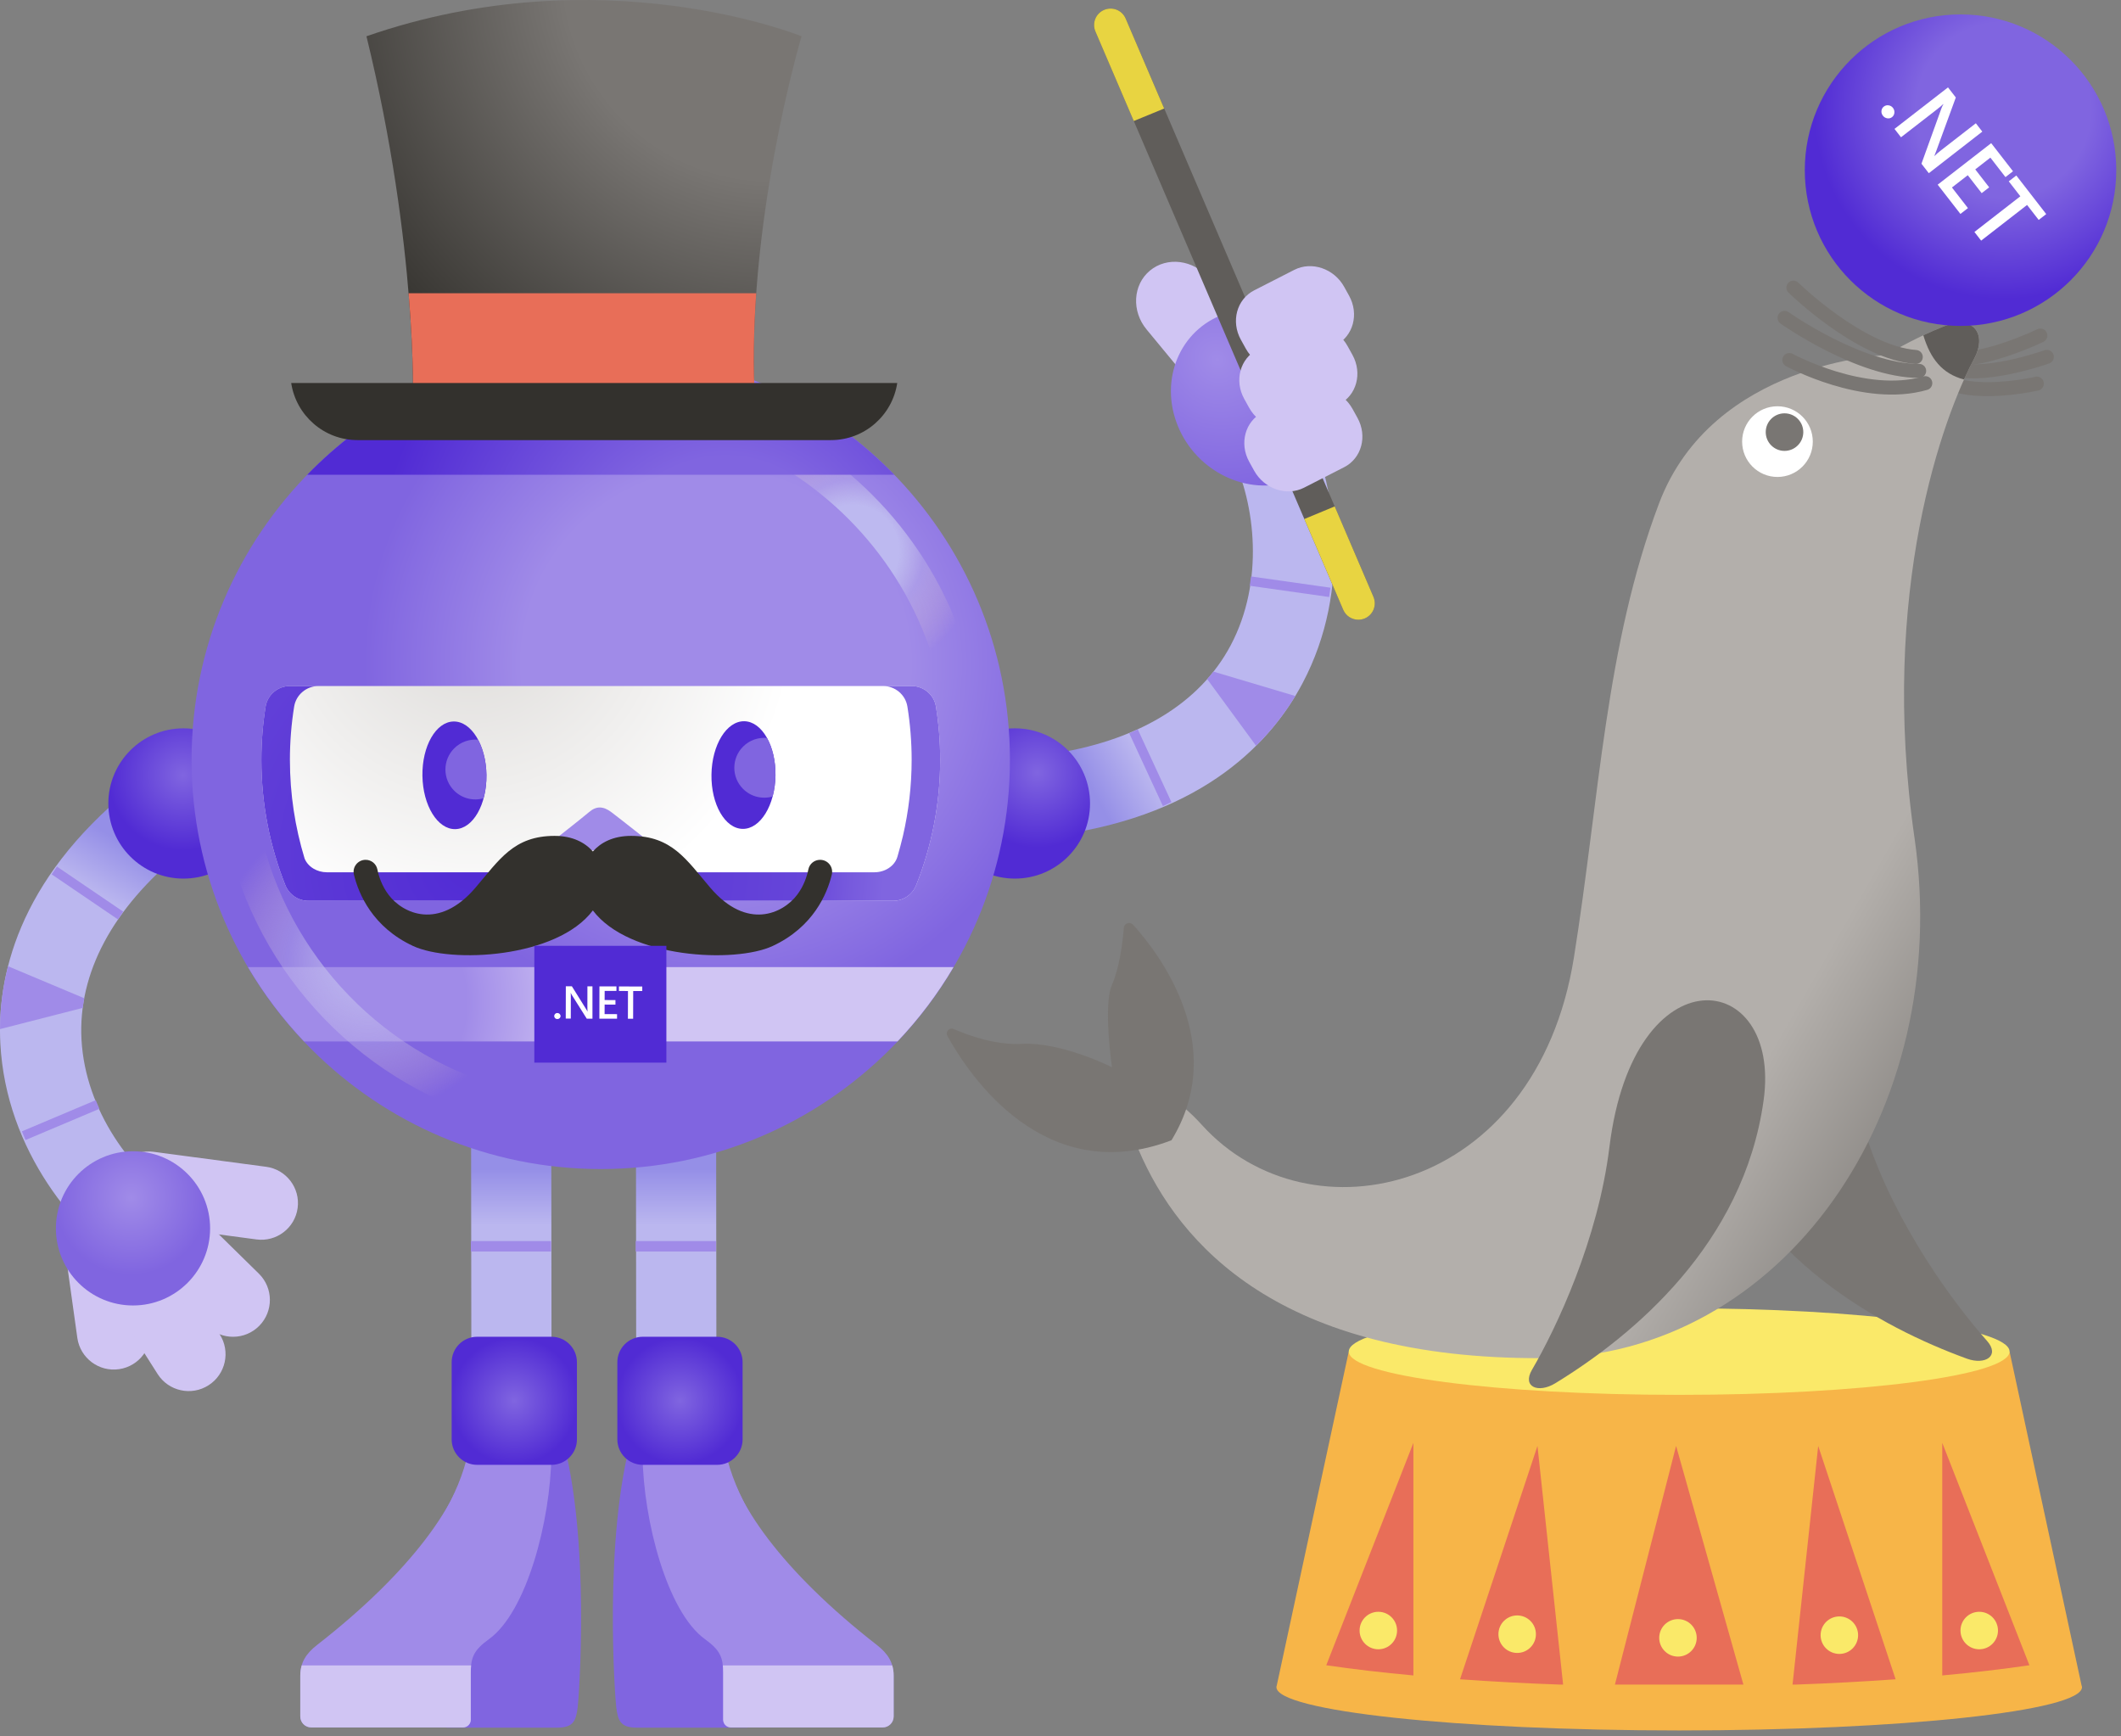 <svg width="303" height="248" viewBox="0 0 303 248" fill="none" xmlns="http://www.w3.org/2000/svg">
<rect x="0" y="0" width="303" height="248" fill="#808080" stroke="none"/>
<path d="M186.407 59.98C190.74 68.86 193.256 84.045 186.073 97.601C181.714 105.833 172.167 116.268 151.438 119.243L149.789 107.754C162.369 105.948 171.368 100.561 175.816 92.172C180.629 83.09 179.36 72.018 175.972 65.075L186.407 59.98Z" fill="url(#paint0_linear)"/>
<path d="M162.539 104.186L161.321 104.749L166.13 115.144L167.348 114.58L162.539 104.186Z" fill="#A08BE8"/>
<path d="M178.726 82.343L178.538 83.672L189.877 85.278L190.065 83.95L178.726 82.343Z" fill="#A08BE8"/>
<path d="M185.04 99.418L173.352 95.936C173.065 96.301 172.767 96.656 172.454 97.001L179.439 106.527C181.814 104.178 183.635 101.746 185.04 99.418Z" fill="#A08BE8"/>
<path d="M103.628 207.274C106.389 220.376 120.149 231.625 121.021 232.137C121.893 232.649 96.111 232.91 96.111 232.91C96.111 232.91 88.532 214.796 91.81 206.815C92.113 206.073 103.628 207.274 103.628 207.274Z" fill="#A08BE8"/>
<path d="M97.191 231.14L119.805 231.25C119.805 231.25 125.061 234.778 126.455 237.326C127.525 239.273 127.447 243.642 127.358 245.589C127.332 246.132 126.883 246.56 126.34 246.555L104.526 246.513C103.826 246.513 103.262 245.939 103.268 245.239C103.288 242.822 102.876 237.681 101.968 236.209C100.611 234.027 97.191 231.14 97.191 231.14Z" fill="#D0C5F3"/>
<path d="M90.332 205.029C86.162 219.593 87.869 242.687 88.041 243.908C88.281 245.599 88.511 246.784 90.917 246.784C93.913 246.784 106.776 246.784 106.776 246.784L100.021 205.969L90.332 205.029Z" fill="#8065E0"/>
<path d="M103.628 207.274C104.635 214.42 111.766 224.463 125.27 234.977C126.847 236.203 127.661 237.503 127.661 239.33V245.182C127.661 246.048 126.962 246.748 126.095 246.748H104.411C103.8 246.748 103.304 246.252 103.304 245.641V238.886C103.304 236.783 102.882 235.702 100.72 234.152C95.318 230.273 91.904 217.202 91.794 207.9C91.685 198.598 103.628 207.274 103.628 207.274Z" fill="#A08BE8"/>
<path d="M127.463 237.895C127.593 238.338 127.666 238.813 127.666 239.335V245.187C127.666 246.053 126.967 246.753 126.1 246.753H104.416C103.806 246.753 103.31 246.257 103.31 245.646V238.892C103.31 238.531 103.294 238.203 103.263 237.895H127.463V237.895Z" fill="#D0C5F3"/>
<path d="M66.931 207.274C64.169 220.376 50.41 231.625 49.538 232.137C48.666 232.649 74.448 232.91 74.448 232.91C74.448 232.91 82.027 214.796 78.749 206.815C78.451 206.073 66.931 207.274 66.931 207.274Z" fill="#A08BE8"/>
<path d="M73.372 231.14L50.759 231.25C50.759 231.25 45.503 234.778 44.109 237.326C43.039 239.273 43.117 243.642 43.206 245.589C43.232 246.132 43.681 246.56 44.224 246.555L66.038 246.513C66.738 246.513 67.302 245.939 67.296 245.239C67.275 242.822 67.688 237.681 68.596 236.209C69.953 234.027 73.372 231.14 73.372 231.14Z" fill="#D0C5F3"/>
<path d="M80.232 205.029C84.403 219.593 82.695 242.687 82.523 243.908C82.283 245.599 82.053 246.784 79.647 246.784C76.651 246.784 63.789 246.784 63.789 246.784L70.543 205.969L80.232 205.029Z" fill="#8065E0"/>
<path d="M66.931 207.274C65.924 214.42 58.793 224.463 45.289 234.977C43.713 236.203 42.898 237.503 42.898 239.33V245.182C42.898 246.048 43.598 246.748 44.464 246.748H66.148C66.759 246.748 67.255 246.252 67.255 245.641V238.886C67.255 236.783 67.678 235.702 69.839 234.152C75.242 230.273 78.656 217.202 78.765 207.9C78.875 198.598 66.931 207.274 66.931 207.274Z" fill="#A08BE8"/>
<path d="M43.102 237.895C42.971 238.338 42.898 238.813 42.898 239.335V245.187C42.898 246.053 43.597 246.753 44.464 246.753H66.148C66.759 246.753 67.255 246.257 67.255 245.646V238.892C67.255 238.531 67.27 238.203 67.302 237.895H43.102V237.895Z" fill="#D0C5F3"/>
<path d="M90.85 159.469L90.881 191.369L102.339 191.358L102.303 159.453L90.85 159.469Z" fill="url(#paint1_linear)"/>
<path d="M102.281 177.28H90.818V178.773H102.281V177.28Z" fill="#A08BE8"/>
<path d="M67.297 159.469L67.333 191.369L78.786 191.358L78.75 159.453L67.297 159.469Z" fill="url(#paint2_linear)"/>
<path d="M78.728 177.28H67.265V178.773H78.728V177.28Z" fill="#A08BE8"/>
<path d="M19.121 181.524C10.831 176.142 0.866 164.412 0.052 149.092C-0.444 139.789 2.375 125.93 18.62 112.713L25.943 121.718C16.083 129.736 11.139 138.991 11.64 148.47C12.189 158.738 18.964 167.576 25.442 171.788L19.121 181.524Z" fill="url(#paint3_linear)"/>
<path d="M8.134 123.783L7.38 124.893L16.85 131.333L17.605 130.223L8.134 123.783Z" fill="#A08BE8"/>
<path d="M144.986 125.502C150.914 125.502 155.719 120.697 155.719 114.77C155.719 108.843 150.914 104.038 144.986 104.038C139.059 104.038 134.254 108.843 134.254 114.77C134.254 120.697 139.059 125.502 144.986 125.502Z" fill="url(#paint4_radial)"/>
<path d="M26.209 125.502C32.137 125.502 36.942 120.697 36.942 114.77C36.942 108.843 32.137 104.038 26.209 104.038C20.282 104.038 15.477 108.843 15.477 114.77C15.477 120.697 20.282 125.502 26.209 125.502Z" fill="url(#paint5_radial)"/>
<path d="M85.823 166.991C118.106 166.991 144.276 140.82 144.276 108.537C144.276 76.254 118.106 50.083 85.823 50.083C53.539 50.083 27.369 76.254 27.369 108.537C27.369 140.82 53.539 166.991 85.823 166.991Z" fill="url(#paint6_radial)"/>
<path d="M134.306 108.537C134.306 114.869 133.084 120.909 130.876 126.452C130.339 127.794 129.039 128.676 127.593 128.676H44.057C42.611 128.676 41.311 127.794 40.773 126.452C38.565 120.909 37.344 114.869 37.344 108.537C37.344 105.948 37.553 103.411 37.949 100.932C38.221 99.23 39.708 97.993 41.431 97.993H130.224C131.946 97.993 133.434 99.235 133.705 100.932C134.097 103.411 134.306 105.948 134.306 108.537Z" fill="url(#paint7_radial)"/>
<path d="M35.423 138.14H136.222C133.961 141.982 131.268 145.542 128.219 148.757H43.43C40.377 145.542 37.688 141.982 35.423 138.14Z" fill="url(#paint8_radial)"/>
<path d="M37.944 100.932C38.216 99.23 39.703 97.993 41.426 97.993H45.503C43.78 97.993 42.293 99.235 42.021 100.932C41.624 103.411 41.416 105.948 41.416 108.537C41.416 113.444 42.157 118.173 43.514 122.636C44.015 123.863 45.341 124.599 46.693 124.599H124.921C126.366 124.599 127.797 123.764 128.204 122.375C128.496 121.389 128.757 120.381 128.997 119.384C129.801 115.897 130.235 112.269 130.235 108.537C130.235 105.948 130.026 103.411 129.629 100.932C129.358 99.23 127.87 97.993 126.147 97.993H130.224C131.947 97.993 133.434 99.235 133.706 100.932C134.103 103.411 134.311 105.948 134.311 108.537C134.311 114.869 133.09 120.909 130.882 126.452C130.349 127.794 129.044 128.676 127.598 128.676H123.522H48.129H44.057H44.052C42.606 128.676 41.306 127.794 40.768 126.452C38.56 120.909 37.339 114.869 37.339 108.537C37.339 105.948 37.548 103.411 37.944 100.932Z" fill="url(#paint9_radial)"/>
<path d="M94.294 121.467C94.294 121.467 88.464 116.853 87.326 116.002C86.188 115.151 85.191 115.099 84.152 116.002C83.108 116.905 77.272 121.467 77.272 121.467H94.294Z" fill="#A08BE8"/>
<path d="M102.448 190.946H91.831C89.821 190.946 88.192 192.574 88.192 194.584V205.604C88.192 207.613 89.821 209.242 91.831 209.242H102.448C104.458 209.242 106.087 207.613 106.087 205.604V194.584C106.087 192.574 104.458 190.946 102.448 190.946Z" fill="url(#paint10_radial)"/>
<path d="M38.022 166.667L21.945 164.527C19.079 164.146 16.448 166.161 16.067 169.027C15.686 171.893 17.701 174.524 20.566 174.905L36.644 177.045C39.51 177.426 42.141 175.411 42.522 172.545C42.903 169.685 40.888 167.048 38.022 166.667Z" fill="#D0C5F3"/>
<path d="M9.542 180.333L11.051 191.134C11.473 194.01 14.146 195.999 17.022 195.576C19.898 195.153 21.887 192.48 21.465 189.604L19.914 178.527L9.542 180.333Z" fill="#D0C5F3"/>
<path d="M14.459 183.586L22.524 196.281C24.09 198.729 27.347 199.444 29.795 197.873C32.244 196.307 32.959 193.05 31.387 190.601L25.421 181.148L14.459 183.586Z" fill="#D0C5F3"/>
<path d="M18.855 178.893L29.597 189.437C31.67 191.478 35 191.452 37.041 189.38C39.082 187.307 39.056 183.977 36.984 181.936L26.043 171.193L18.855 178.893Z" fill="#D0C5F3"/>
<path d="M19.001 186.477C25.084 186.477 30.015 181.546 30.015 175.463C30.015 169.38 25.084 164.449 19.001 164.449C12.918 164.449 7.986 169.38 7.986 175.463C7.986 181.546 12.918 186.477 19.001 186.477Z" fill="url(#paint11_radial)"/>
<path d="M13.677 157.151L3.126 161.606L3.648 162.842L14.199 158.387L13.677 157.151Z" fill="#A08BE8"/>
<path d="M0.005 146.998L11.818 143.971C11.875 143.511 11.954 143.052 12.037 142.593L1.148 138.02C0.323 141.256 0.015 144.284 0.005 146.998Z" fill="#A08BE8"/>
<path d="M78.78 190.946H68.163C66.153 190.946 64.524 192.574 64.524 194.584V205.604C64.524 207.613 66.153 209.242 68.163 209.242H78.78C80.79 209.242 82.419 207.613 82.419 205.604V194.584C82.419 192.574 80.79 190.946 78.78 190.946Z" fill="url(#paint12_radial)"/>
<path d="M65.034 118.436C67.559 118.399 69.555 114.926 69.492 110.68C69.429 106.434 67.33 103.022 64.805 103.06C62.28 103.097 60.284 106.57 60.347 110.816C60.411 115.062 62.509 118.474 65.034 118.436Z" fill="#512BD4"/>
<path d="M110.782 110.779C110.845 106.533 108.85 103.061 106.324 103.023C103.799 102.985 101.701 106.397 101.638 110.643C101.574 114.889 103.57 118.362 106.095 118.4C108.62 118.437 110.719 115.026 110.782 110.779Z" fill="#512BD4"/>
<path d="M64.885 106.898C63.214 108.568 63.214 111.278 64.885 112.943C66.023 114.081 67.641 114.441 69.082 114.029C69.358 113.011 69.51 111.878 69.494 110.677C69.468 108.751 69.014 107.002 68.299 105.661C67.077 105.551 65.819 105.964 64.885 106.898Z" fill="#8065E0"/>
<path d="M106.154 106.647C104.484 108.318 104.484 111.027 106.154 112.692C107.297 113.835 108.931 114.196 110.377 113.773C110.623 112.854 110.769 111.847 110.784 110.782C110.816 108.699 110.351 106.809 109.573 105.41C108.347 105.301 107.089 105.713 106.154 106.647Z" fill="#8065E0"/>
<path d="M136.238 97.993C135.162 97.993 134.181 97.272 133.894 96.187C130.151 81.925 120.087 70.238 107 64.198C103.471 62.57 105.1 57.992 108.968 59.772C123.375 66.401 134.463 79.263 138.581 94.955C138.921 96.249 138.148 97.575 136.853 97.915C136.645 97.967 136.441 97.993 136.238 97.993Z" fill="url(#paint13_radial)"/>
<path d="M34.582 114.608C35.653 114.697 36.571 115.501 36.764 116.607C39.975 135.05 53.693 150.224 71.713 155.267C73.002 155.627 73.754 156.963 73.393 158.253C73.033 159.542 71.697 160.294 70.407 159.934C50.603 154.39 35.522 137.712 31.988 117.437C31.758 116.117 32.641 114.864 33.961 114.634C34.17 114.598 34.379 114.593 34.582 114.608Z" fill="url(#paint14_radial)"/>
<path d="M117.158 122.819C116.349 122.819 115.645 123.383 115.483 124.176C115.284 125.153 114.851 126.52 113.891 127.799C111.86 130.508 106.713 132.925 101.488 126.823C98.069 122.83 96.017 119.4 90.16 119.4C87.576 119.4 85.817 120.361 84.695 121.624C83.573 120.355 81.808 119.4 79.23 119.4C73.368 119.4 71.321 122.83 67.902 126.823C62.677 132.925 57.53 130.508 55.499 127.799C54.539 126.52 54.106 125.153 53.907 124.176C53.745 123.383 53.041 122.819 52.232 122.819C51.125 122.819 50.3 123.848 50.561 124.928C51.229 127.669 53.197 132.424 59.013 135.128C64.42 137.639 79.548 136.882 84.695 130.049C89.842 136.887 104.97 137.644 110.378 135.128C116.193 132.424 118.166 127.669 118.829 124.928C119.09 123.848 118.27 122.819 117.158 122.819Z" fill="#33312D"/>
<path d="M297.359 240.724L287.08 193.06H192.681L182.403 240.724C182.367 240.813 182.346 240.907 182.346 240.996C182.346 244.409 208.107 247.181 239.886 247.181C271.666 247.181 297.426 244.409 297.426 240.996C297.421 240.907 297.395 240.818 297.359 240.724Z" fill="#F7B548"/>
<path d="M239.881 199.246C265.949 199.246 287.081 196.476 287.081 193.06C287.081 189.644 265.949 186.874 239.881 186.874C213.814 186.874 192.682 189.644 192.682 193.06C192.682 196.476 213.814 199.246 239.881 199.246Z" fill="#FAE969"/>
<path d="M249.058 240.63H230.704L239.442 206.538L249.058 240.63Z" fill="#E86E58"/>
<path d="M289.915 237.869L277.465 206.1V239.325C281.839 238.923 286.02 238.438 289.915 237.869Z" fill="#E86E58"/>
<path d="M270.804 239.873L259.743 206.543L256.079 240.63H256.585C261.408 240.458 266.179 240.202 270.804 239.873Z" fill="#E86E58"/>
<path d="M189.466 237.869L201.916 206.1V239.325C197.541 238.923 193.36 238.438 189.466 237.869Z" fill="#E86E58"/>
<path d="M208.577 239.873L219.638 206.543L223.302 240.63H222.796C217.973 240.458 213.196 240.202 208.577 239.873Z" fill="#E86E58"/>
<path d="M196.904 235.588C198.383 235.588 199.582 234.389 199.582 232.91C199.582 231.431 198.383 230.232 196.904 230.232C195.425 230.232 194.227 231.431 194.227 232.91C194.227 234.389 195.425 235.588 196.904 235.588Z" fill="#FAE969"/>
<path d="M216.74 236.11C218.219 236.11 219.418 234.911 219.418 233.432C219.418 231.953 218.219 230.754 216.74 230.754C215.261 230.754 214.062 231.953 214.062 233.432C214.062 234.911 215.261 236.11 216.74 236.11Z" fill="#FAE969"/>
<path d="M282.748 235.588C284.227 235.588 285.426 234.389 285.426 232.91C285.426 231.431 284.227 230.232 282.748 230.232C281.269 230.232 280.07 231.431 280.07 232.91C280.07 234.389 281.269 235.588 282.748 235.588Z" fill="#FAE969"/>
<path d="M262.765 236.251C264.244 236.251 265.443 235.052 265.443 233.573C265.443 232.094 264.244 230.895 262.765 230.895C261.286 230.895 260.087 232.094 260.087 233.573C260.087 235.052 261.286 236.251 262.765 236.251Z" fill="#FAE969"/>
<path d="M239.709 236.632C241.188 236.632 242.387 235.433 242.387 233.954C242.387 232.475 241.188 231.276 239.709 231.276C238.23 231.276 237.031 232.475 237.031 233.954C237.031 235.433 238.23 236.632 239.709 236.632Z" fill="#FAE969"/>
<path d="M277.606 51.138C282.649 52.234 291.481 47.928 291.481 47.928" stroke="#797673" stroke-width="2" stroke-miterlimit="10" stroke-linecap="round" stroke-linejoin="round"/>
<path d="M278.3 52.453C282.868 54.395 292.405 50.971 292.405 50.971" stroke="#797673" stroke-width="2" stroke-miterlimit="10" stroke-linecap="round" stroke-linejoin="round"/>
<path d="M277.142 53.889C281.093 57.089 290.98 54.797 290.98 54.797" stroke="#797673" stroke-width="2" stroke-miterlimit="10" stroke-linecap="round" stroke-linejoin="round"/>
<path d="M76.332 151.788L95.197 151.788L95.197 135.105L76.332 135.105L76.332 151.788Z" fill="#512BD4"/>
<path d="M79.621 145.568C79.496 145.568 79.391 145.526 79.302 145.443C79.214 145.359 79.172 145.255 79.172 145.135C79.172 145.015 79.219 144.91 79.302 144.827C79.391 144.743 79.496 144.696 79.621 144.702C79.746 144.702 79.856 144.743 79.944 144.832C80.033 144.916 80.08 145.02 80.08 145.14C80.08 145.26 80.033 145.359 79.944 145.443C79.856 145.526 79.751 145.568 79.621 145.568Z" fill="white"/>
<path d="M84.637 145.511H83.823L81.683 142.112C81.63 142.029 81.583 141.935 81.547 141.846H81.526C81.542 141.945 81.552 142.154 81.547 142.478L81.542 145.5H80.821L80.832 140.886H81.698L83.765 144.2C83.854 144.336 83.912 144.43 83.932 144.482H83.943C83.922 144.362 83.912 144.153 83.912 143.861L83.917 140.891H84.637V145.511Z" fill="white"/>
<path d="M88.15 145.516L85.624 145.511L85.635 140.896L88.062 140.901V141.549L86.381 141.544L86.376 142.849L87.921 142.854V143.501L86.376 143.496L86.371 144.858L88.15 144.863V145.516Z" fill="white"/>
<path d="M91.752 141.564L90.458 141.559L90.447 145.521H89.701L89.711 141.559L88.422 141.554V140.907L91.752 140.917V141.564Z" fill="white"/>
<path d="M180.858 49.619L172.689 39.722C170.497 37.096 166.728 36.621 164.28 38.651C161.831 40.682 161.623 44.461 163.815 47.082L172.193 57.23L180.858 49.619Z" fill="#D0C5F3"/>
<path d="M168.033 60.241C165.668 53.565 168.993 46.596 175.461 44.681C181.928 42.765 189.085 46.628 191.45 53.304C193.814 59.98 190.489 66.949 184.022 68.865C177.559 70.781 170.397 66.918 168.033 60.241Z" fill="url(#paint15_radial)"/>
<path d="M194.049 88.524C193.136 88.524 192.269 87.991 191.888 87.099L156.491 4.502C155.979 3.312 156.533 1.929 157.723 1.417C158.913 0.905 160.296 1.459 160.808 2.649L196.205 85.246C196.717 86.436 196.163 87.819 194.973 88.331C194.67 88.461 194.357 88.524 194.049 88.524Z" fill="#605D5A"/>
<path d="M161.967 17.286L166.31 15.501L160.808 2.649C160.297 1.454 158.919 0.905 157.723 1.417C156.528 1.929 155.98 3.307 156.491 4.502L161.967 17.286Z" fill="#E8D441"/>
<path d="M190.672 72.336L186.334 74.137L191.888 87.099C192.269 87.991 193.136 88.524 194.049 88.524C194.357 88.524 194.67 88.461 194.973 88.336C196.163 87.824 196.717 86.446 196.205 85.251L190.672 72.336Z" fill="#E8D441"/>
<path d="M192.024 66.735L186.302 69.658C183.807 70.937 180.607 69.846 179.161 67.231L178.462 65.968C177.016 63.353 177.867 60.194 180.362 58.916L186.083 55.992C188.578 54.713 191.778 55.804 193.224 58.42L193.924 59.683C195.37 62.303 194.519 65.456 192.024 66.735Z" fill="#D0C5F3"/>
<path d="M191.309 57.746L185.588 60.67C183.092 61.949 179.892 60.858 178.447 58.242L177.747 56.979C176.301 54.364 177.152 51.206 179.647 49.927L185.368 47.004C187.863 45.725 191.063 46.816 192.509 49.431L193.209 50.694C194.655 53.315 193.804 56.468 191.309 57.746Z" fill="#D0C5F3"/>
<path d="M190.829 49.295L185.108 52.218C182.612 53.497 179.412 52.406 177.967 49.791L177.267 48.528C175.821 45.912 176.672 42.754 179.167 41.475L184.888 38.552C187.383 37.273 190.583 38.364 192.029 40.98L192.729 42.243C194.175 44.858 193.324 48.016 190.829 49.295Z" fill="#D0C5F3"/>
<path d="M283.86 191.536C285.739 193.65 283.63 195.038 280.973 194.072C268.706 189.599 250.655 179.905 243.791 160.367C237.5 142.467 257.723 135.645 266.691 162.512C270.924 175.202 279.235 186.331 283.86 191.536Z" fill="#797673"/>
<path d="M220.332 194C254.575 193.827 279.177 158.837 273.498 119.661C268.398 84.473 277.627 59.391 282.059 51.18C283.787 47.985 282.231 44.806 277.554 46.675C273.049 48.476 269.442 50.731 269.442 50.731C269.442 50.731 244.663 51.634 237.005 71.908C229.347 92.183 228.507 113.883 224.842 136.788C219.434 170.577 187.044 177.697 171.676 160.664C164.775 153.017 158.172 153.79 162.666 164.266C168.45 177.77 182.837 194.187 220.332 194Z" fill="url(#paint16_linear)"/>
<path d="M253.923 68.129C256.711 68.129 258.971 65.869 258.971 63.081C258.971 60.293 256.711 58.033 253.923 58.033C251.135 58.033 248.875 60.293 248.875 63.081C248.875 65.869 251.135 68.129 253.923 68.129Z" fill="white"/>
<path d="M254.93 64.407C256.412 64.407 257.613 63.206 257.613 61.724C257.613 60.242 256.412 59.041 254.93 59.041C253.448 59.041 252.247 60.242 252.247 61.724C252.247 63.206 253.448 64.407 254.93 64.407Z" fill="#797673"/>
<path d="M274.761 47.891C275.628 47.484 276.567 47.071 277.549 46.675C282.226 44.806 283.781 47.985 282.054 51.18C281.605 52.015 281.098 53.033 280.571 54.212C277.429 53.372 275.774 51.232 274.761 47.891Z" fill="#605D5A"/>
<path d="M280.075 46.555C292.362 46.555 302.323 36.594 302.323 24.307C302.323 12.02 292.362 2.059 280.075 2.059C267.788 2.059 257.827 12.02 257.827 24.307C257.827 36.594 267.788 46.555 280.075 46.555Z" fill="url(#paint17_radial)"/>
<path d="M167.354 162.878C175.654 149.259 165.538 136.141 161.873 132.095C161.424 131.599 160.599 131.876 160.547 132.544C160.375 134.637 159.942 138.192 158.845 140.693C157.572 143.605 158.851 152.443 158.851 152.443C158.851 152.443 151.642 148.804 145.968 149.107C142.261 149.306 138.446 147.948 136.248 146.988C135.627 146.716 135.011 147.385 135.34 147.974C138.482 153.67 149.256 169.789 167.354 162.878Z" fill="#797673"/>
<path d="M218.849 195.675C217.424 198.118 219.768 199.063 222.18 197.591C233.319 190.774 249.089 177.692 251.944 157.183C254.565 138.391 233.387 135.713 229.921 163.823C228.292 177.102 222.357 189.662 218.849 195.675Z" fill="#797673"/>
<path d="M268.983 16.524C268.821 16.315 268.753 16.085 268.779 15.835C268.811 15.579 268.92 15.375 269.119 15.224C269.317 15.067 269.547 15.01 269.797 15.046C270.053 15.083 270.262 15.203 270.424 15.412C270.585 15.621 270.653 15.856 270.627 16.111C270.601 16.372 270.486 16.576 270.288 16.733C270.095 16.884 269.865 16.941 269.609 16.9C269.354 16.858 269.145 16.733 268.983 16.524Z" fill="white"/>
<path d="M275.545 24.74L274.495 23.388L277.351 15.469C277.424 15.271 277.513 15.078 277.622 14.9L277.596 14.869C277.455 15.026 277.116 15.307 276.578 15.725L271.572 19.609L270.643 18.413L278.285 12.483L279.402 13.924L276.589 21.618C276.474 21.942 276.39 22.156 276.338 22.261L276.354 22.281C276.531 22.088 276.86 21.806 277.34 21.43L282.263 17.61L283.187 18.8L275.545 24.74Z" fill="white"/>
<path d="M280.06 30.56L276.813 26.379L284.455 20.449L287.571 24.463L286.496 25.299L284.34 22.516L282.179 24.197L284.168 26.76L283.098 27.59L281.109 25.027L278.849 26.781L281.135 29.725L280.06 30.56Z" fill="white"/>
<path d="M291.242 31.416L289.582 29.276L283.02 34.371L282.06 33.134L288.621 28.039L286.966 25.904L288.042 25.069L292.317 30.581L291.242 31.416Z" fill="white"/>
<path d="M273.681 50.992C265.715 50.407 256.199 41.084 256.199 41.084" stroke="#797673" stroke-width="2" stroke-miterlimit="10" stroke-linecap="round" stroke-linejoin="round"/>
<path d="M274.166 52.98C265.621 52.98 254.936 45.406 254.936 45.406" stroke="#797673" stroke-width="2" stroke-miterlimit="10" stroke-linecap="round" stroke-linejoin="round"/>
<path d="M275.043 54.729C266.305 57.256 255.619 51.425 255.619 51.425" stroke="#797673" stroke-width="2" stroke-miterlimit="10" stroke-linecap="round" stroke-linejoin="round"/>
<path d="M127.76 67.816C125.646 65.639 123.365 63.624 120.932 61.797H50.717C48.285 63.624 46.004 65.639 43.89 67.816H127.76Z" fill="url(#paint18_radial)"/>
<path d="M107.878 57.621C90.088 57.621 58.981 57.621 58.981 57.621C58.981 57.621 59.754 35.478 52.352 5.181C85.896 -6.476 114.507 5.181 114.507 5.181C114.507 5.181 106.369 32.565 107.878 57.621Z" fill="url(#paint19_radial)"/>
<path d="M108.034 41.888H58.371C59.185 51.738 58.981 57.621 58.981 57.621C58.981 57.621 90.088 57.621 107.877 57.621C107.564 52.385 107.669 47.05 108.034 41.888Z" fill="#E86E58"/>
<path d="M41.599 54.708C42.298 59.323 46.271 62.867 51.078 62.867H118.698C123.511 62.867 127.484 59.323 128.178 54.708H41.599Z" fill="#33312D"/>
<defs>
<linearGradient id="paint0_linear" x1="143.803" y1="105.482" x2="195.68" y2="76.677" gradientUnits="userSpaceOnUse">
<stop offset="0.12" stop-color="#958FE7"/>
<stop offset="0.262" stop-color="#BBB7EF"/>
</linearGradient>
<linearGradient id="paint1_linear" x1="96.593" y1="159.454" x2="96.593" y2="191.368" gradientUnits="userSpaceOnUse">
<stop offset="0.237" stop-color="#958FE7"/>
<stop offset="0.488" stop-color="#BBB7EF"/>
</linearGradient>
<linearGradient id="paint2_linear" x1="73.041" y1="159.454" x2="73.041" y2="191.368" gradientUnits="userSpaceOnUse">
<stop offset="0.237" stop-color="#958FE7"/>
<stop offset="0.488" stop-color="#BBB7EF"/>
</linearGradient>
<linearGradient id="paint3_linear" x1="32.259" y1="120.59" x2="2.588" y2="171.981" gradientUnits="userSpaceOnUse">
<stop offset="0.12" stop-color="#958FE7"/>
<stop offset="0.262" stop-color="#BBB7EF"/>
</linearGradient>
<radialGradient id="paint4_radial" cx="0" cy="0" r="1" gradientUnits="userSpaceOnUse" gradientTransform="translate(148.187 110.354) scale(10.734)">
<stop stop-color="#8065E0"/>
<stop offset="1" stop-color="#512BD4"/>
</radialGradient>
<radialGradient id="paint5_radial" cx="0" cy="0" r="1" gradientUnits="userSpaceOnUse" gradientTransform="translate(26.148 110.741) scale(10.734)">
<stop stop-color="#8065E0"/>
<stop offset="1" stop-color="#512BD4"/>
</radialGradient>
<radialGradient id="paint6_radial" cx="0" cy="0" r="1" gradientUnits="userSpaceOnUse" gradientTransform="translate(102.305 94.825) scale(58.455)">
<stop offset="0.474" stop-color="#A08BE8"/>
<stop offset="0.862" stop-color="#8065E0"/>
</radialGradient>
<radialGradient id="paint7_radial" cx="0" cy="0" r="1" gradientUnits="userSpaceOnUse" gradientTransform="translate(67.177 86.785) scale(70.951)">
<stop offset="0.093" stop-color="#E1DFDD"/>
<stop offset="0.657" stop-color="white"/>
</radialGradient>
<radialGradient id="paint8_radial" cx="0" cy="0" r="1" gradientUnits="userSpaceOnUse" gradientTransform="translate(50.1 143.118) scale(35.836)">
<stop offset="0.461" stop-color="#A08BE8"/>
<stop offset="0.527" stop-color="#A793EA"/>
<stop offset="0.835" stop-color="#C5B7F0"/>
<stop offset="1" stop-color="#D0C5F3"/>
</radialGradient>
<radialGradient id="paint9_radial" cx="0" cy="0" r="1" gradientUnits="userSpaceOnUse" gradientTransform="translate(67.845 122.666) scale(60.993)">
<stop stop-color="#512BD4"/>
<stop offset="0.771" stop-color="#6645D9"/>
<stop offset="0.874" stop-color="#7659DD"/>
<stop offset="0.958" stop-color="#8065E0"/>
</radialGradient>
<radialGradient id="paint10_radial" cx="0" cy="0" r="1" gradientUnits="userSpaceOnUse" gradientTransform="translate(97.139 200.095) scale(9.049)">
<stop stop-color="#8065E0"/>
<stop offset="1" stop-color="#512BD4"/>
</radialGradient>
<radialGradient id="paint11_radial" cx="0" cy="0" r="1" gradientUnits="userSpaceOnUse" gradientTransform="translate(18.75 171.095) scale(11.018)">
<stop stop-color="#A08BE8"/>
<stop offset="1" stop-color="#8065E0"/>
</radialGradient>
<radialGradient id="paint12_radial" cx="0" cy="0" r="1" gradientUnits="userSpaceOnUse" gradientTransform="translate(73.473 200.095) scale(9.049)">
<stop stop-color="#8065E0"/>
<stop offset="1" stop-color="#512BD4"/>
</radialGradient>
<radialGradient id="paint13_radial" cx="0" cy="0" r="1" gradientUnits="userSpaceOnUse" gradientTransform="translate(121.857 78.677) scale(18.103)">
<stop offset="0.361" stop-color="#BDB9F0"/>
<stop offset="0.561" stop-color="#C3BCEB" stop-opacity="0.386"/>
<stop offset="0.634" stop-color="#CEC3E2" stop-opacity="0.322"/>
<stop offset="0.869" stop-color="#EDD6C9" stop-opacity="0.115"/>
<stop offset="1" stop-color="#F9DDBF" stop-opacity="0"/>
</radialGradient>
<radialGradient id="paint14_radial" cx="0" cy="0" r="1" gradientUnits="userSpaceOnUse" gradientTransform="translate(52.573 137.306) rotate(-175.17) scale(21.762)">
<stop stop-color="#BDB9F0"/>
<stop offset="0.527" stop-color="#C3BCEB" stop-opacity="0.386"/>
<stop offset="0.605" stop-color="#CEC3E2" stop-opacity="0.322"/>
<stop offset="0.859" stop-color="#EDD6C9" stop-opacity="0.115"/>
<stop offset="1" stop-color="#F9DDBF" stop-opacity="0"/>
</radialGradient>
<radialGradient id="paint15_radial" cx="0" cy="0" r="1" gradientUnits="userSpaceOnUse" gradientTransform="translate(173.892 51.365) rotate(138.662) scale(18.526 19.907)">
<stop stop-color="#A08BE8"/>
<stop offset="1" stop-color="#8065E0"/>
</radialGradient>
<linearGradient id="paint16_linear" x1="204.033" y1="100.186" x2="309.483" y2="160.637" gradientUnits="userSpaceOnUse">
<stop offset="0.553" stop-color="#B3AFAB"/>
<stop offset="0.971" stop-color="#605D5A"/>
</linearGradient>
<radialGradient id="paint17_radial" cx="0" cy="0" r="1" gradientUnits="userSpaceOnUse" gradientTransform="translate(286.184 15.681) rotate(180) scale(27.052)">
<stop offset="0.463" stop-color="#8065E0"/>
<stop offset="1" stop-color="#512BD4"/>
</radialGradient>
<radialGradient id="paint18_radial" cx="0" cy="0" r="1" gradientUnits="userSpaceOnUse" gradientTransform="translate(103.613 82.965) scale(49.919)">
<stop offset="0.354" stop-color="#8065E0"/>
<stop offset="1" stop-color="#512BD4"/>
</radialGradient>
<radialGradient id="paint19_radial" cx="0" cy="0" r="1" gradientUnits="userSpaceOnUse" gradientTransform="translate(109.974 -3.723) scale(72.547)">
<stop offset="0.405" stop-color="#797673"/>
<stop offset="1" stop-color="#33312D"/>
</radialGradient>
</defs>
</svg>
